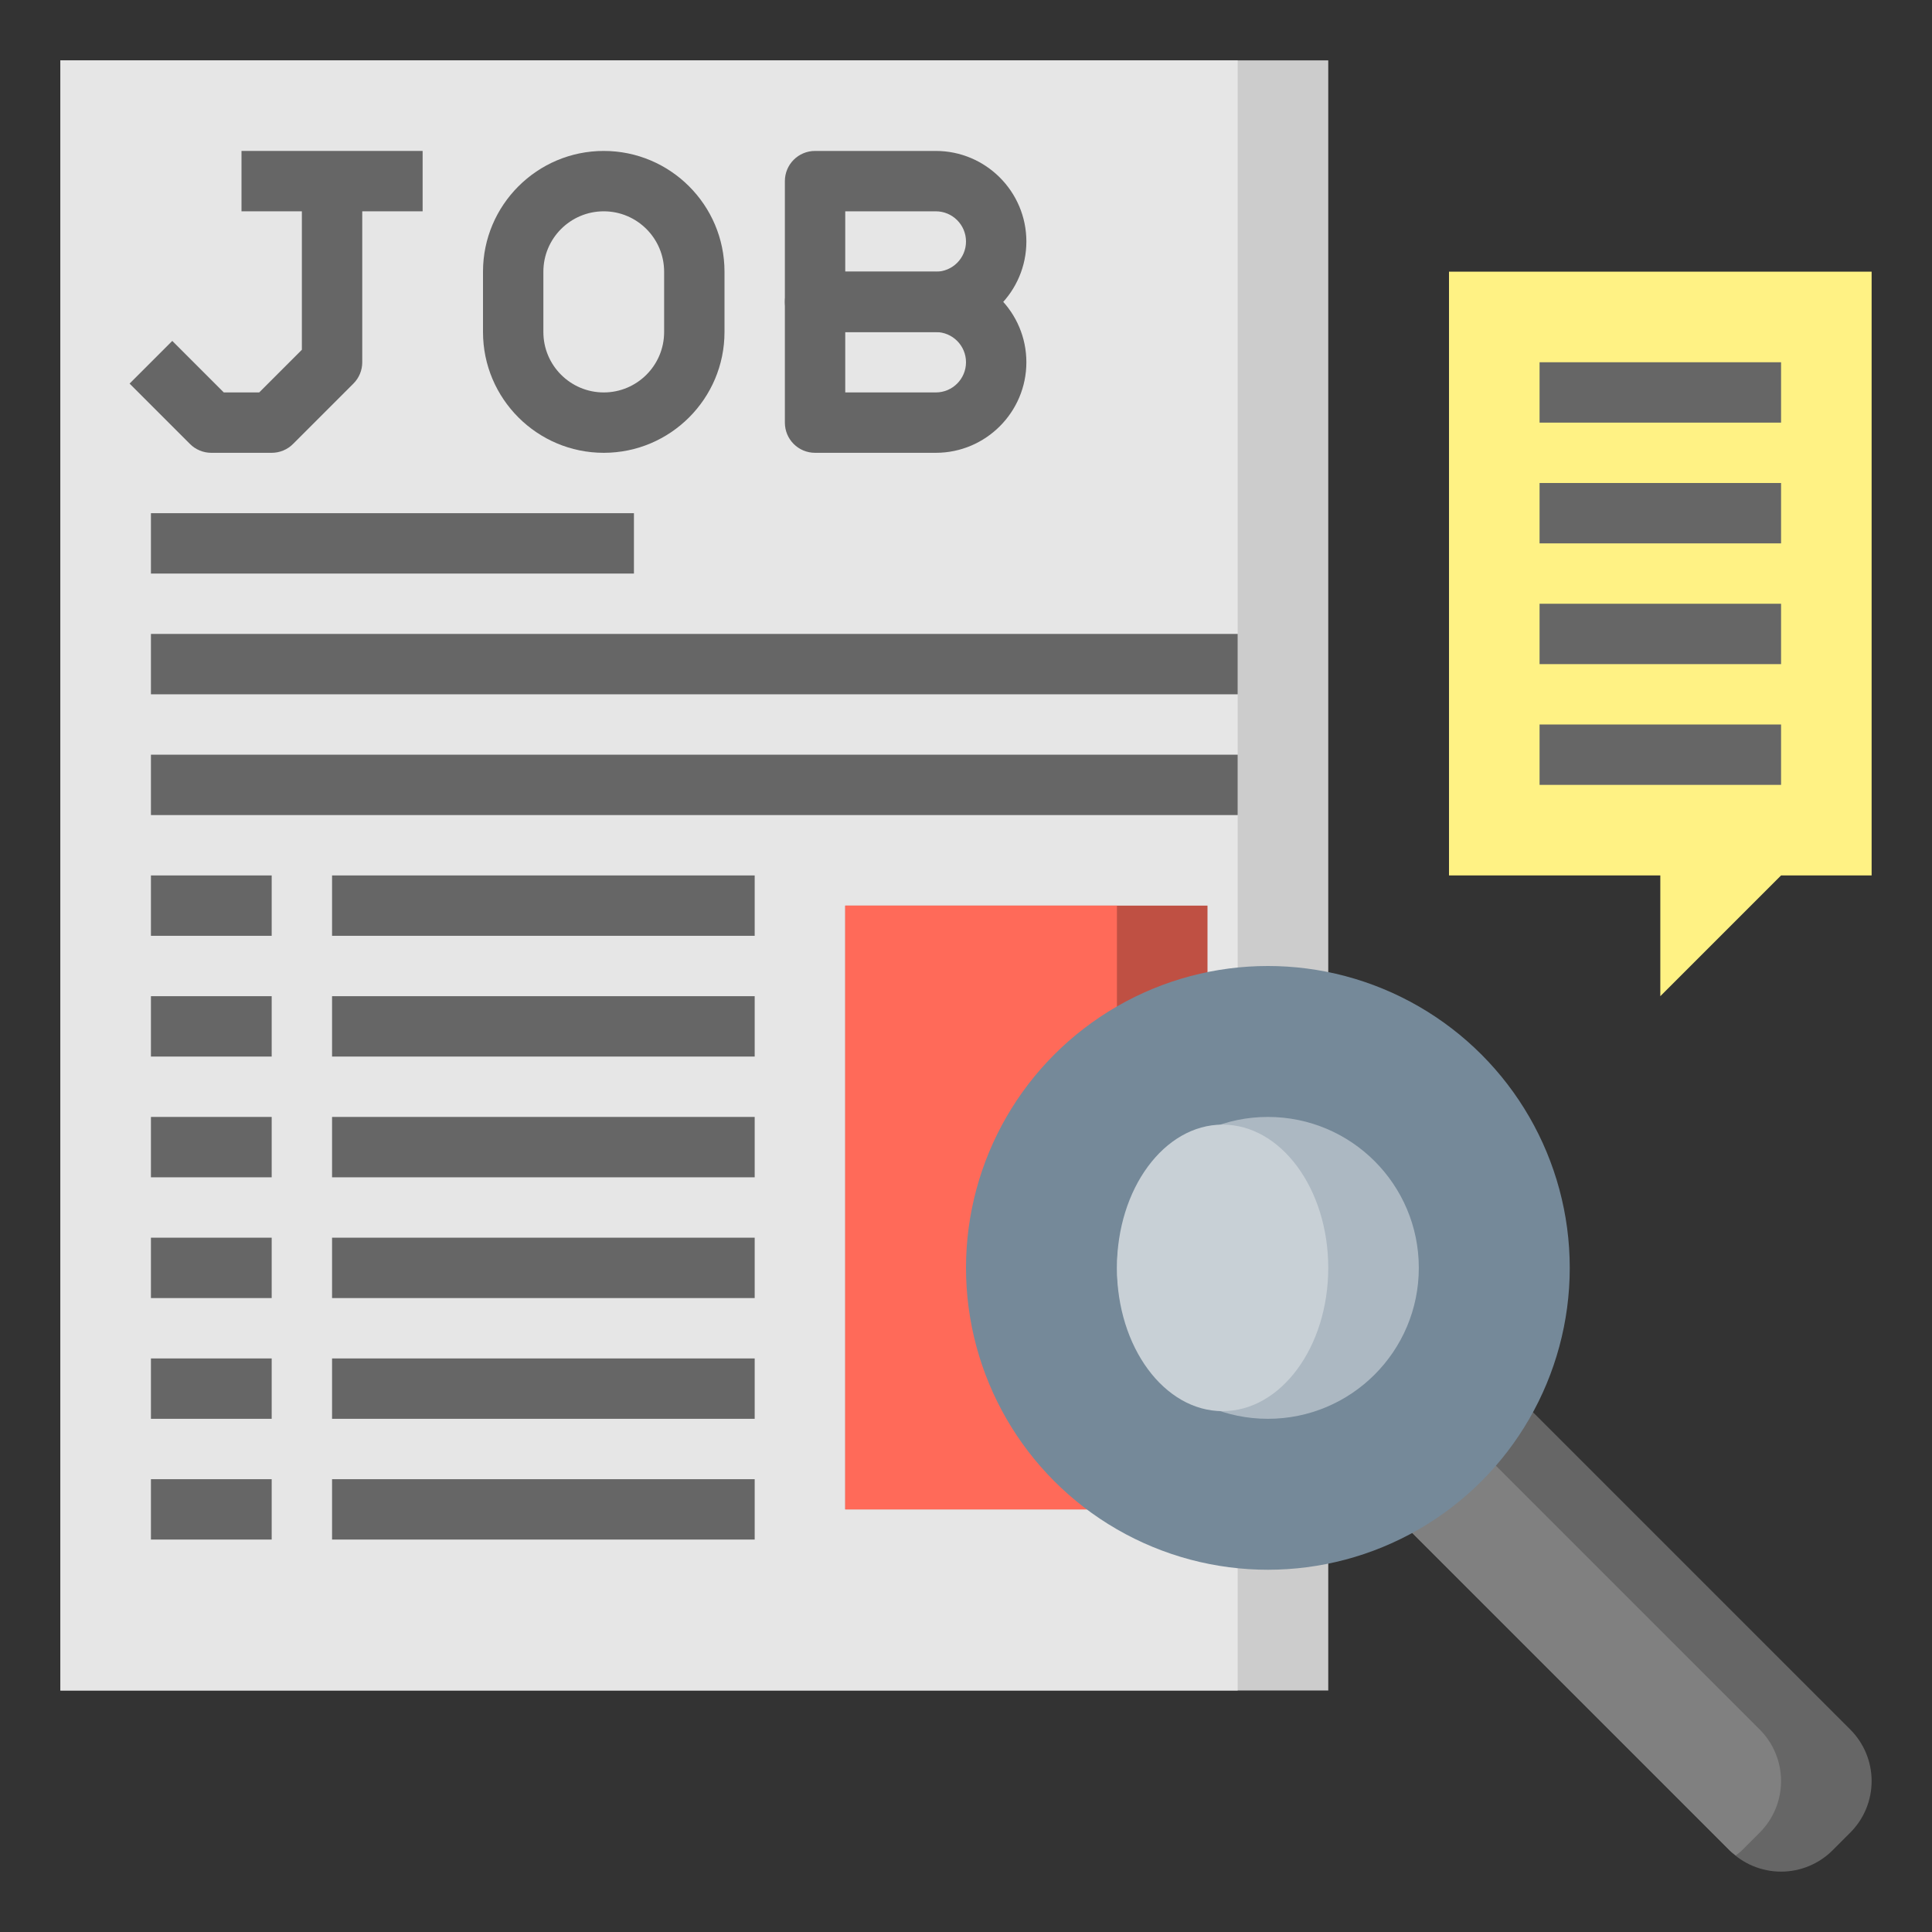 <?xml version="1.0" encoding="iso-8859-1"?>
<!-- Generator: Adobe Illustrator 22.1.0, SVG Export Plug-In . SVG Version: 6.00 Build 0)  -->
<svg xmlns="http://www.w3.org/2000/svg" xmlns:xlink="http://www.w3.org/1999/xlink" version="1.1" id="Layer_3" x="0px" y="0px" viewBox="0 0 64 64" style="enable-background:new 0 0 64 64;" xml:space="preserve" width="512" height="512">
<rect x="0" y="0" width="64" height="64" fill="#333333" stroke="none"/>
<g>
	<rect x="2" y="2" style="fill:#CCCCCC;" width="42" height="54"/>
	<rect x="2" y="2" style="fill:#E6E6E6;" width="39" height="54"/>
	<rect x="28" y="30" style="fill:#BF5043;" width="12" height="20"/>
	<rect x="28" y="30" style="fill:#FF6A59;" width="9" height="20"/>
	<polygon style="fill:#FFF284;" points="48,29 48,9 62,9 62,29 59,29 55,33 55,29  "/>
	<path style="fill:#666666;" d="M46,50l11.293,11.293C57.746,61.746,58.36,62,59,62l0,0c0.64,0,1.254-0.254,1.707-0.707l0.586-0.586   C61.746,60.254,62,59.64,62,59l0,0c0-0.64-0.254-1.254-0.707-1.707L50,46"/>
	<path style="fill:#808080;" d="M58.293,57.293L48.5,47.5L46,50l11.293,11.293c0.064,0.064,0.137,0.114,0.207,0.17   c0.07-0.055,0.143-0.106,0.207-0.17l0.586-0.586C58.746,60.254,59,59.64,59,59C59,58.36,58.746,57.746,58.293,57.293z"/>
	<circle style="fill:#758999;" cx="42" cy="42" r="10"/>
	<circle style="fill:#ACB8C2;" cx="42" cy="42" r="5"/>
	<ellipse style="fill:#C8D0D6;" cx="40.5" cy="42" rx="3.5" ry="4.746"/>
	<g>
		<rect x="8" y="5" style="fill:#666666;" width="6" height="2"/>
	</g>
	<g>
		<path style="fill:#666666;" d="M20,15c-2.206,0-4-1.794-4-4V9c0-2.206,1.794-4,4-4s4,1.794,4,4v2C24,13.206,22.206,15,20,15z     M20,7c-1.103,0-2,0.897-2,2v2c0,1.103,0.897,2,2,2s2-0.897,2-2V9C22,7.897,21.103,7,20,7z"/>
	</g>
	<g>
		<path style="fill:#666666;" d="M31,11h-4c-0.553,0-1-0.447-1-1V6c0-0.553,0.447-1,1-1h4c1.654,0,3,1.346,3,3S32.654,11,31,11z     M28,9h3c0.552,0,1-0.448,1-1s-0.448-1-1-1h-3V9z"/>
	</g>
	<g>
		<path style="fill:#666666;" d="M31,15h-4c-0.553,0-1-0.447-1-1v-4c0-0.553,0.447-1,1-1h4c1.654,0,3,1.346,3,3S32.654,15,31,15z     M28,13h3c0.552,0,1-0.448,1-1s-0.448-1-1-1h-3V13z"/>
	</g>
	<g>
		<path style="fill:#666666;" d="M9,15H7c-0.266,0-0.52-0.105-0.707-0.293l-2-2l1.414-1.414L7.414,13h1.172L10,11.586V6h2v6    c0,0.266-0.105,0.52-0.293,0.707l-2,2C9.52,14.895,9.266,15,9,15z"/>
	</g>
	<g>
		<rect x="5" y="17" style="fill:#666666;" width="16" height="2"/>
	</g>
	<g>
		<rect x="5" y="21" style="fill:#666666;" width="36" height="2"/>
	</g>
	<g>
		<rect x="5" y="25" style="fill:#666666;" width="36" height="2"/>
	</g>
	<g>
		<rect x="5" y="29" style="fill:#666666;" width="4" height="2"/>
	</g>
	<g>
		<rect x="11" y="29" style="fill:#666666;" width="14" height="2"/>
	</g>
	<g>
		<rect x="5" y="33" style="fill:#666666;" width="4" height="2"/>
	</g>
	<g>
		<rect x="11" y="33" style="fill:#666666;" width="14" height="2"/>
	</g>
	<g>
		<rect x="5" y="37" style="fill:#666666;" width="4" height="2"/>
	</g>
	<g>
		<rect x="11" y="37" style="fill:#666666;" width="14" height="2"/>
	</g>
	<g>
		<rect x="5" y="41" style="fill:#666666;" width="4" height="2"/>
	</g>
	<g>
		<rect x="11" y="41" style="fill:#666666;" width="14" height="2"/>
	</g>
	<g>
		<rect x="5" y="45" style="fill:#666666;" width="4" height="2"/>
	</g>
	<g>
		<rect x="11" y="45" style="fill:#666666;" width="14" height="2"/>
	</g>
	<g>
		<rect x="5" y="49" style="fill:#666666;" width="4" height="2"/>
	</g>
	<g>
		<rect x="11" y="49" style="fill:#666666;" width="14" height="2"/>
	</g>
	<g>
		<rect x="51" y="12" style="fill:#666666;" width="8" height="2"/>
	</g>
	<g>
		<rect x="51" y="16" style="fill:#666666;" width="8" height="2"/>
	</g>
	<g>
		<rect x="51" y="20" style="fill:#666666;" width="8" height="2"/>
	</g>
	<g>
		<rect x="51" y="24" style="fill:#666666;" width="8" height="2"/>
	</g>
</g>
</svg>
